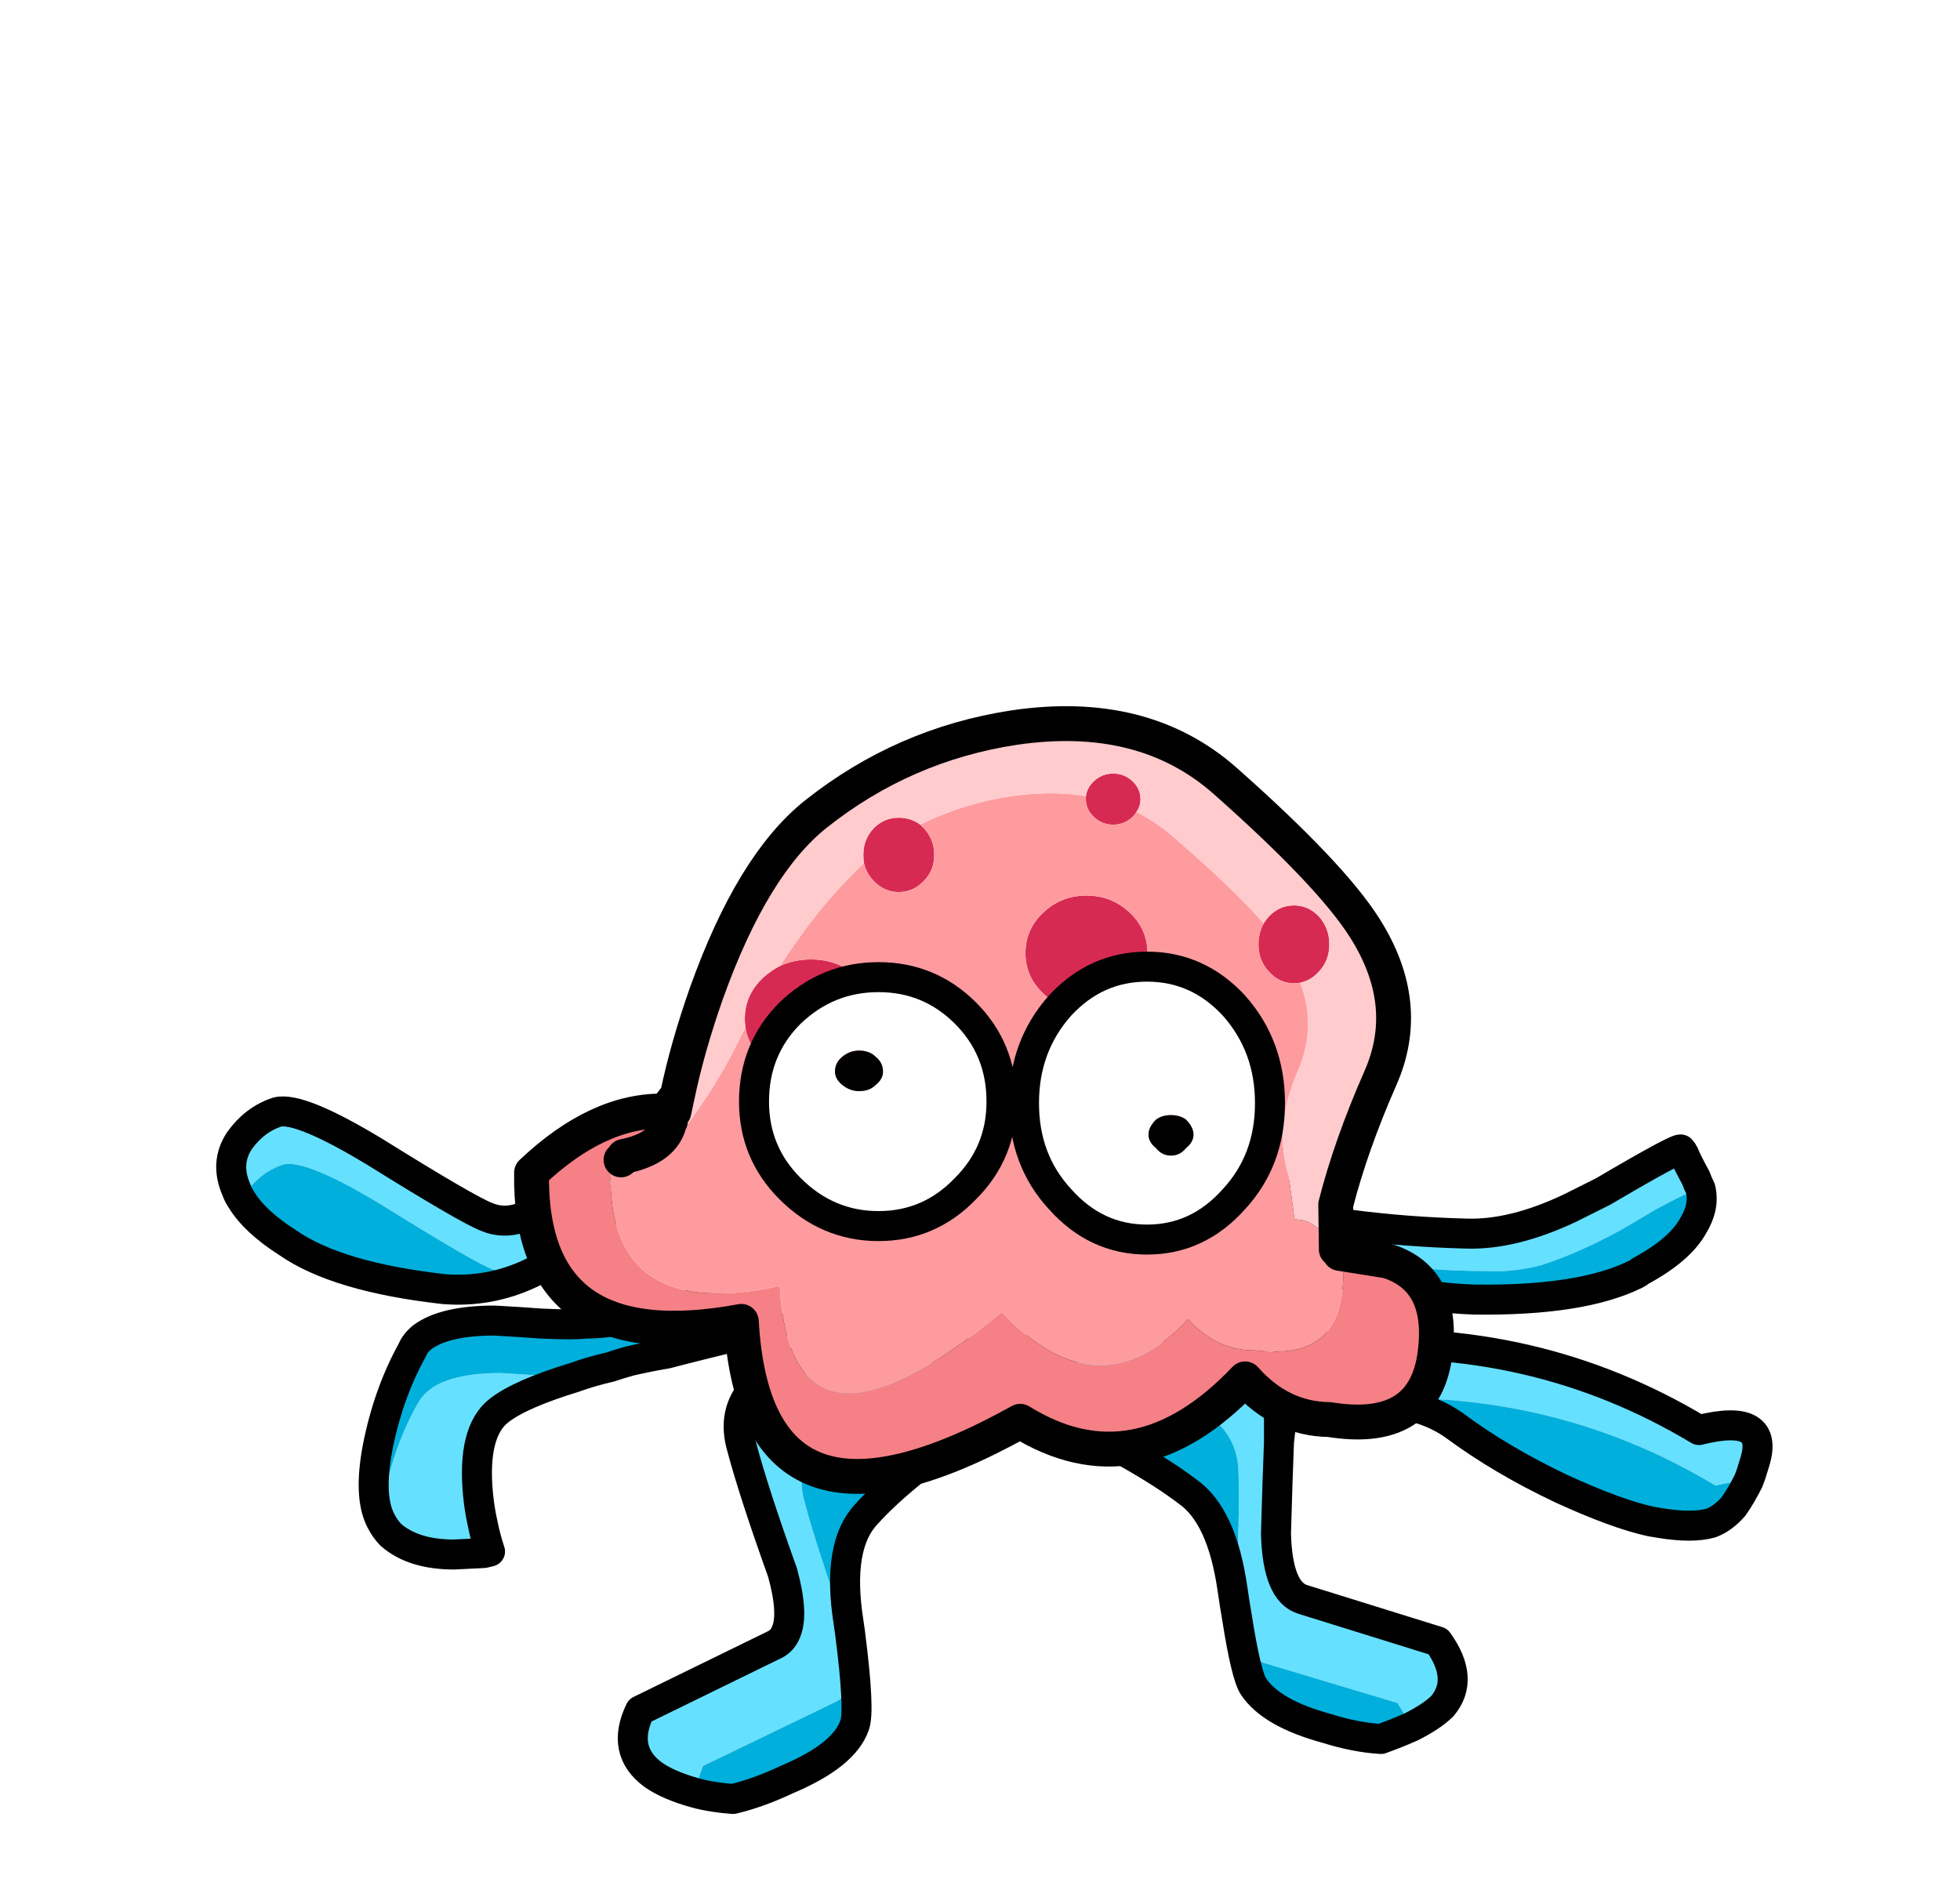 
<svg xmlns="http://www.w3.org/2000/svg" version="1.1" xmlns:xlink="http://www.w3.org/1999/xlink" preserveAspectRatio="none" x="0px" y="0px" width="560px" height="544px" viewBox="0 0 560 544">
<defs>
<filter id="Filter_1" x="-32.064%" y="-36.469%" width="164.129%" height="172.937%" color-interpolation-filters="sRGB">
<feFlood flood-color="#66E0FF" flood-opacity="1" in="SourceGraphic" result="result1"/>

<feGaussianBlur in="SourceGraphic" stdDeviation="18,18" result="result2"/>

<feComposite in2="result2" in="result1" operator="in" result="result3"/>

<feComposite in2="result3" in="SourceGraphic" operator="over" result="result4"/>
</filter>

<g id="Symbol_4_0_Layer1_0_FILL">
<path fill="#66E0FF" stroke="none" d="
M 0.25 6.6
Q 0.5 6.45 0.7 6.3 0.15 6 -0.45 5.75
L 1.2 5.2 -4.3 4.35
Q -5.7 4.75 -6.8 5.25 -8.95 6.2 -8.4 8.05 -8 9.55 -7.05 12.2 -6.659 13.621 -6.95 14.2 -7.069 14.484 -7.3 14.6
L -11.8 16.8
Q -12.45 18.15 -11.35 18.95 -10.85 19.3 -9.95 19.55 -9.95 19.35 -9.85 19.1 -9.8 18.9 -9.7 18.65
L -5.25 16.5
Q -4.433 16.068 -4.9 14.2 -4.929 14.128 -4.95 14.05 -5.9 11.4 -6.3 9.9 -6.85 8.05 -4.7 7.1 -3.65 6.6 -2.2 6.25
L 0.25 6.6
M 8.75 5.15
Q 8.211 4.66 7.3 4.4 6.25 4.05 4.9 3.95
L 1.5 5.1 1.5 6.7 3.6 6
Q 4.9 6.1 6 6.45 8.1 7.05 8.15 8.85 8.2 10.35 8.05 12.95 8.071 13.369 8.1 13.7 8.322 14.964 8.95 15.2
L 13.45 16.55
Q 13.6 16.8 13.7 16.95 13.85 17.2 13.9 17.35 14.6 17 14.95 16.65 15.7 15.75 14.8 14.5
L 10.3 13.1
Q 9.45 12.85 9.4 10.9 9.45 9.1 9.5 7.85 9.5 7.35 9.5 6.95 9.5 6.85 9.5 6.8 9.443 5.781 8.75 5.15
M 1.4 5.15
L 1.2 5.2 -0.45 5.75
Q 0.15 6 0.7 6.3 1.05 6.45 1.4 5.15
M 24.05 9.3
Q 24.7 9.15 25.15 9.15 25.25 8.9 25.35 8.55 25.9 6.85 23.5 7.45 18 4.15 11.4 4.65 10.6 4.7 9.85 4.8
L 9.8 4.8 9.8 4.9 9.75 5.3 9.6 6.95
Q 9.95 6.8 10.35 6.7
L 10.35 6.6
Q 12.855 6.268 15.2 6.45 19.94 6.828 24.05 9.3
M -17 11.35
Q -17.05 10.9 -17.05 10.55 -17.15 10.1 -17.2 9.6 -17.4 7.5 -16.5 6.8 -15.8 6.25 -14 5.7 -14.8 5.65 -16.45 5.55 -18.65 5.55 -19.2 6.55 -20 7.95 -20.35 9.75 -20.4 10.15 -20.45 10.45 -20.3 10.75 -20.1 10.95 -19.35 11.6 -18 11.6
L -17 11.55
Q -17 11.45 -17 11.35
M -23.7 -1.4
Q -22.95 -1.6 -20.4 -0.05 -17.35 1.85 -16.7 2.1 -15.65 2.55 -14.45 1.3 -13.8 0.65 -13.45 -0.05 -13.4 -0.1 -12.85 0.15 -12.4 -0.35 -12 -1 -13.6 -1.9 -13.6 -1.8 -14 -1.05 -14.6 -0.45 -15.8 0.8 -16.9 0.35 -17.55 0.1 -20.6 -1.8 -23.15 -3.35 -23.9 -3.15 -24.65 -2.9 -25.15 -2.2 -25.65 -1.45 -25.25 -0.55 -25.2 -0.4 -25.1 -0.25 -25.05 -0.35 -24.95 -0.45 -24.45 -1.15 -23.7 -1.4
M 23.55 -0.6
Q 23.45 -0.8 23.4 -0.95 23.1 -1.5 23 -1.75 22.95 -1.85 22.9 -1.9 22.85 -2 20.3 -0.5 19.7 -0.2 19.2 0.05 17.3 0.95 15.75 0.9 13.75 0.85 11.85 0.6 11.05 0.5 10.6 0.3 10.1 0.05 10.15 -0.3 10.3 -0.95 8.9 1 9.5 1.35 10.1 1.6 10.95 0.45 10.85 0.95 10.7 1.65 12.55 1.85 14.45 2.15 16.4 2.15 17.3 2.2 18.25 1.95 19.5 1.55 20.95 0.75 21.55 0.4 22.05 0.1 23.25 -0.55 23.55 -0.6 Z"/>

<path fill="#000000" fill-opacity="0.271" stroke="none" d="
M 1.4 5.15
L 1.5 5.1 1.5 4.55
Q 1.45 4.85 1.4 5.15
M 9.5 6.95
Q 9.5 7.35 9.5 7.85
L 9.6 6.95
Q 9.55 6.95 9.5 6.95
M 9.75 5.3
Q 9.253 5.235 8.75 5.15 9.443 5.781 9.5 6.8 9.5 6.85 9.5 6.95 9.55 6.95 9.6 6.95
L 9.75 5.3 Z"/>

<path fill="#00AFDB" stroke="none" d="
M 1.5 6.7
Q 1.55 6.7 1.6 6.75 4.95 8.35 6.45 9.5 7.6 10.3 7.95 12.75 8.024 13.266 8.1 13.7 8.405 15.633 8.65 16 9.25 16.9 11.1 17.4 12.05 17.7 12.9 17.75 13.45 17.55 13.9 17.35 13.85 17.2 13.7 16.95 13.6 16.8 13.45 16.55
L 8.95 15.2
Q 8.322 14.964 8.1 13.7 8.071 13.369 8.05 12.95 8.2 10.35 8.15 8.85 8.1 7.05 6 6.45 4.9 6.1 3.6 6
L 1.5 6.7
M 0.2 6.7
Q 0.2 6.65 0.25 6.6
L -2.2 6.25
Q -3.65 6.6 -4.7 7.1 -6.85 8.05 -6.3 9.9 -5.9 11.4 -4.95 14.05 -4.929 14.128 -4.9 14.2 -4.433 16.068 -5.25 16.5
L -9.7 18.65
Q -9.8 18.9 -9.85 19.1 -9.95 19.35 -9.95 19.55 -9.4 19.7 -8.7 19.75 -7.85 19.55 -6.9 19.1 -5 18.3 -4.65 17.3 -4.462 16.83 -4.8 14.2 -4.826 14.029 -4.85 13.85 -5.25 11.3 -4.25 10.25 -3 8.85 0.2 6.7
M 25.15 9.15
Q 24.7 9.15 24.05 9.3 19.94 6.828 15.2 6.45 12.855 6.268 10.35 6.6
L 10.35 6.7
Q 10.75 6.65 11.2 6.6 11.35 6.6 11.55 6.55 13.95 6.3 15.35 7.3 16.9 8.45 18.9 9.4 20.75 10.25 21.9 10.5 22.052 10.529 22.2 10.55 23.282 10.727 23.9 10.55 24.3 10.4 24.65 10 24.9 9.65 25.15 9.15
M -9.95 3.25
Q -10.05 3.25 -10.1 3.25 -11.1 3.55 -11.9 3.7 -12.95 3.9 -13.6 3.9 -14 3.95 -15.1 3.9 -15.75 3.85 -16.65 3.8 -18.3 3.8 -19.05 4.35 -19.3 4.55 -19.4 4.8 -20.2 6.25 -20.55 8.05 -20.85 9.65 -20.45 10.45 -20.4 10.15 -20.35 9.75 -20 7.95 -19.2 6.55 -18.65 5.55 -16.45 5.55 -14.8 5.65 -14 5.7 -13.45 5.5 -12.8 5.35 -12.5 5.25 -12.15 5.15 -11.5 5 -10.9 4.9 -10.55 4.8 -7.3 4 -9.8 3.15 -9.95 3.25
M -20.4 -0.05
Q -22.95 -1.6 -23.7 -1.4 -24.45 -1.15 -24.95 -0.45 -25.05 -0.35 -25.1 -0.25 -24.65 0.5 -23.55 1.2 -21.9 2.35 -18.35 2.75 -15.3 3 -12.85 0.15 -13.4 -0.1 -13.45 -0.05 -13.8 0.65 -14.45 1.3 -15.65 2.55 -16.7 2.1 -17.35 1.85 -20.4 -0.05
M 22.05 0.1
Q 21.55 0.4 20.95 0.75 19.5 1.55 18.25 1.95 17.3 2.2 16.4 2.15 14.45 2.15 12.55 1.85 10.7 1.65 10.85 0.95 10.95 0.45 10.1 1.6 13 3 16 3.1 19.6 3.15 21.4 2.25 21.5 2.2 21.55 2.15 22.85 1.45 23.3 0.65 23.7 0 23.55 -0.6 23.25 -0.55 22.05 0.1 Z"/>

<path fill="#00CCFF" stroke="none" d="
M -17.05 10.55
Q -17.05 10.9 -17 11.35 -17 11.45 -17 11.55
L -16.8 11.5
Q -16.95 11.05 -17.05 10.55 Z"/>
</g>

<g id="squid_head_0_Layer0_0_FILL">
<path fill="#91E9FF" stroke="none" d="
M 7.95 37.25
Q 11.45 36.55 11.9 34.2 10.1 35.85 7.8 37.15 8.1 37 7.95 37.25 Z"/>

<path fill="#01A5CD" stroke="none" d="
M 11.9 34.2
L 11.95 34.2
Q 11.95 34.1 11.5 33.35
L 11.9 34.2 Z"/>

<path fill="#D72A53" stroke="none" d="
M 28.05 21.8
Q 26.4 20.3 24.05 20.3 22.611 20.3 21.4 20.85 20.659 21.219 20 21.8 18.35 23.3 18.35 25.4 18.35 25.784 18.4 26.15 18.652 27.775 20 29 21.7 30.5 24.05 30.5 26.4 30.5 28.05 29 29.75 27.5 29.75 25.4 29.75 23.3 28.05 21.8
M 33.45 8.7
Q 32.646 8.1 31.6 8.1 30.35 8.1 29.45 9 28.55 9.95 28.55 11.3 28.55 11.686 28.6 12 28.807 12.907 29.45 13.55 30.35 14.5 31.6 14.5 32.85 14.5 33.75 13.55 34.65 12.65 34.65 11.3 34.65 9.95 33.75 9 33.603 8.853 33.45 8.7
M 52.4 6.5
Q 52.4 5.6 51.7 4.95 51 4.3 50.05 4.3 49.1 4.3 48.4 4.95 47.802 5.505 47.7 6.25 47.7 6.369 47.7 6.5 47.7 7.4 48.4 8.05 49.1 8.7 50.05 8.7 51 8.7 51.7 8.05 51.912 7.853 52.05 7.6 52.4 7.127 52.4 6.5
M 44.05 23.25
Q 45.6 24.7 47.75 24.7 49.9 24.7 51.45 23.25 53 21.8 53 19.75 53 17.7 51.45 16.25 49.9 14.8 47.75 14.8 45.6 14.8 44.05 16.25 42.5 17.7 42.5 19.75 42.5 21.8 44.05 23.25
M 63.45 16.6
Q 63.181 16.899 63 17.2 62.55 18.018 62.55 19 62.55 20.4 63.45 21.35 64.35 22.35 65.6 22.35 65.899 22.35 66.15 22.3 67.065 22.111 67.75 21.35 68.65 20.4 68.65 19 68.65 17.6 67.75 16.6 66.85 15.65 65.6 15.65 64.35 15.65 63.45 16.6 Z"/>

<path fill="#F58085" stroke="none" d="
M 69.55 45.6
Q 70.05 47.1 69.7 49.35 69.7 49.45 69.65 49.6 68.7 54.75 62.35 53.95 58.95 54 56.5 51.25 48.9 59.5 40.45 50.65 22.35 65.65 21.35 48.4 7.25 51.5 6.8 39.8 6.75 39.2 6.75 38.55 7.4 37.9 7.7 37.55 7.9 37.35 7.95 37.25 8.1 37 7.8 37.15 10.1 35.85 11.9 34.2
L 11.5 33.35
Q 5.75 33.2 0 38.65 -0.25 54.85 18.05 51.45 19.25 72.75 42.05 60.05 52.05 66.25 61.4 56.4 64.45 59.85 68.65 59.9 76.65 61.2 77.7 54.55 78.7 47.85 73.65 46.25
L 69.55 45.6 Z"/>

<path fill="#FE9B9F" stroke="none" d="
M 65.6 22.35
Q 64.35 22.35 63.45 21.35 62.55 20.4 62.55 19 62.55 18.018 63 17.2 60.285 14.092 55.05 9.6 53.654 8.424 52.05 7.6 51.912 7.853 51.7 8.05 51 8.7 50.05 8.7 49.1 8.7 48.4 8.05 47.7 7.4 47.7 6.5 47.7 6.369 47.7 6.25 44.362 5.687 40.35 6.4 36.609 7.104 33.45 8.7 33.603 8.853 33.75 9 34.65 9.95 34.65 11.3 34.65 12.65 33.75 13.55 32.85 14.5 31.6 14.5 30.35 14.5 29.45 13.55 28.807 12.907 28.6 12 27.996 12.593 27.4 13.2 24.266 16.363 21.4 20.85 22.611 20.3 24.05 20.3 26.4 20.3 28.05 21.8 29.75 23.3 29.75 25.4 29.75 27.5 28.05 29 26.4 30.5 24.05 30.5 21.7 30.5 20 29 18.652 27.775 18.4 26.15 18.05 26.838 17.7 27.55 15.9 31.15 13.3 34.65 12.95 34.7 12.9 34.15 12.4 34.15 11.95 34.2
L 11.9 34.2
Q 11.45 36.55 7.95 37.25 7.9 37.35 7.7 37.55 7.4 37.9 6.75 38.55 6.75 39.2 6.8 39.8 7.25 51.5 21.35 48.4 22.35 65.65 40.45 50.65 48.9 59.5 56.5 51.25 58.95 54 62.35 53.95 68.7 54.75 69.65 49.6 69.7 49.45 69.7 49.35 70.05 47.1 69.55 45.6 69.255 44.812 69.25 45.15
L 69.25 45.25
Q 67.85 43.15 66.4 42.75
L 65.65 42.65 65.15 38.9
Q 63.85 34.8 65.9 30 67.604 26.146 66.15 22.3 65.899 22.35 65.6 22.35
M 47.75 24.7
Q 45.6 24.7 44.05 23.25 42.5 21.8 42.5 19.75 42.5 17.7 44.05 16.25 45.6 14.8 47.75 14.8 49.9 14.8 51.45 16.25 53 17.7 53 19.75 53 21.8 51.45 23.25 49.9 24.7 47.75 24.7 Z"/>

<path fill="#FFCBCD" stroke="none" d="
M 63 17.2
Q 63.181 16.899 63.45 16.6 64.35 15.65 65.6 15.65 66.85 15.65 67.75 16.6 68.65 17.6 68.65 19 68.65 20.4 67.75 21.35 67.065 22.111 66.15 22.3 67.604 26.146 65.9 30 63.85 34.8 65.15 38.9
L 65.65 42.65 66.4 42.75
Q 67.85 43.15 69.25 45.25
L 69.25 45.15 69.2 41.4
Q 70.5 36.3 73.05 30.5 75.85 24.15 71.7 17.6 68.8 13 59.65 4.9 52.6 -1.3 41.5 0.35 32 1.8 24.45 7.8 19 12.15 15.05 23.2 13.4 27.9 12.55 32 12.4 32.7 12.25 33.4 11.9 33.35 11.5 33.35 11.95 34.1 11.95 34.2 12.4 34.15 12.9 34.15 12.95 34.7 13.3 34.65 15.9 31.15 17.7 27.55 18.05 26.838 18.4 26.15 18.35 25.784 18.35 25.4 18.35 23.3 20 21.8 20.659 21.219 21.4 20.85 24.266 16.363 27.4 13.2 27.996 12.593 28.6 12 28.55 11.686 28.55 11.3 28.55 9.95 29.45 9 30.35 8.1 31.6 8.1 32.646 8.1 33.45 8.7 36.609 7.104 40.35 6.4 44.362 5.687 47.7 6.25 47.802 5.505 48.4 4.95 49.1 4.3 50.05 4.3 51 4.3 51.7 4.95 52.4 5.6 52.4 6.5 52.4 7.127 52.05 7.6 53.654 8.424 55.05 9.6 60.285 14.092 63 17.2 Z"/>
</g>

<g id="Symbol_4_0_Layer0_0_FILL">
<path fill="#FFFFFF" stroke="none" d="
M -0.95 -6.45
Q -2.15 -7.65 -3.85 -7.65 -5.55 -7.65 -6.8 -6.45 -8 -5.25 -8 -3.5 -8 -1.8 -6.8 -0.6 -5.55 0.65 -3.85 0.65 -2.15 0.65 -0.95 -0.6 0.25 -1.8 0.25 -3.5 0.25 -5.25 -0.95 -6.45
M -5.05 -5
Q -4.8 -5.2 -4.5 -5.2 -4.15 -5.2 -3.95 -5 -3.7 -4.8 -3.7 -4.5 -3.7 -4.25 -3.95 -4.05 -4.15 -3.85 -4.5 -3.85 -4.8 -3.85 -5.05 -4.05 -5.3 -4.25 -5.3 -4.5 -5.3 -4.8 -5.05 -5
M 8 -6.7
Q 6.8 -8 5.1 -8 3.4 -8 2.2 -6.7 1 -5.35 1 -3.45 1 -1.55 2.2 -0.25 3.4 1.1 5.1 1.1 6.8 1.1 8 -0.25 9.2 -1.55 9.2 -3.45 9.2 -5.35 8 -6.7
M 5.4 -1.95
Q 5.15 -2.15 5.15 -2.4 5.15 -2.65 5.4 -2.9 5.6 -3.05 5.9 -3.05 6.2 -3.05 6.4 -2.9 6.65 -2.65 6.65 -2.4 6.65 -2.15 6.4 -1.95 6.2 -1.7 5.9 -1.7 5.6 -1.7 5.4 -1.95 Z"/>

<path fill="#000000" stroke="none" d="
M -4.5 -5.2
Q -4.8 -5.2 -5.05 -5 -5.3 -4.8 -5.3 -4.5 -5.3 -4.25 -5.05 -4.05 -4.8 -3.85 -4.5 -3.85 -4.15 -3.85 -3.95 -4.05 -3.7 -4.25 -3.7 -4.5 -3.7 -4.8 -3.95 -5 -4.15 -5.2 -4.5 -5.2
M 5.15 -2.4
Q 5.15 -2.15 5.4 -1.95 5.6 -1.7 5.9 -1.7 6.2 -1.7 6.4 -1.95 6.65 -2.15 6.65 -2.4 6.65 -2.65 6.4 -2.9 6.2 -3.05 5.9 -3.05 5.6 -3.05 5.4 -2.9 5.15 -2.65 5.15 -2.4 Z"/>
</g>

<path id="Symbol_4_0_Layer1_0_1_STROKES" stroke="#000000" stroke-width="1" stroke-linejoin="round" stroke-linecap="round" fill="none" d="
M 10.1 1.6
Q 9.5 1.35 8.9 1 10.3 -0.95 10.15 -0.3 10.1 0.05 10.6 0.3 11.05 0.5 11.85 0.6 13.75 0.85 15.75 0.9 17.3 0.95 19.2 0.05 19.7 -0.2 20.3 -0.5 22.85 -2 22.9 -1.9 22.95 -1.85 23 -1.75 23.1 -1.5 23.4 -0.95 23.45 -0.8 23.55 -0.6 23.7 0 23.3 0.65 22.85 1.45 21.55 2.15 21.5 2.2 21.4 2.25 19.6 3.15 16 3.1 13 3 10.1 1.6 Z
M 25.15 9.15
Q 25.25 8.9 25.35 8.55 25.9 6.85 23.5 7.45 18 4.15 11.4 4.65 10.6 4.7 9.85 4.8
L 9.8 4.8 9.8 4.9 9.75 5.325 9.6 6.95
Q 9.95 6.8 10.35 6.7 10.75 6.65 11.2 6.6 11.35 6.6 11.55 6.55 13.95 6.3 15.35 7.3 16.9 8.45 18.9 9.4 20.75 10.25 21.9 10.5 22.052 10.529 22.2 10.55 23.282 10.727 23.9 10.55 24.3 10.4 24.65 10 24.9 9.65 25.15 9.15 Z
M 1.5 5.1
L 4.9 3.95
Q 6.25 4.05 7.3 4.4 8.211 4.66 8.75 5.15 9.443 5.781 9.5 6.8 9.5 6.85 9.5 6.95 9.55 6.95 9.6 6.95
L 9.5 7.85
Q 9.45 9.1 9.4 10.9 9.45 12.85 10.3 13.1
L 14.8 14.5
Q 15.7 15.75 14.95 16.65 14.6 17 13.9 17.35 13.45 17.55 12.9 17.75 12.05 17.7 11.1 17.4 9.25 16.9 8.65 16 8.405 15.633 8.1 13.7 8.024 13.266 7.95 12.75 7.6 10.3 6.45 9.5 4.95 8.35 1.6 6.75 1.55 6.7 1.5 6.7
L 1.5 5.1 1.4 5.15
Q 1.05 6.45 0.7 6.3 0.5 6.45 0.25 6.6 0.2 6.65 0.2 6.7 -3 8.85 -4.25 10.25 -5.25 11.3 -4.85 13.85 -4.826 14.029 -4.8 14.2 -4.462 16.83 -4.65 17.3 -5 18.3 -6.9 19.1 -7.85 19.55 -8.7 19.75 -9.4 19.7 -9.95 19.55 -10.85 19.3 -11.35 18.95 -12.45 18.15 -11.8 16.8
L -7.3 14.6
Q -7.069 14.484 -6.95 14.225 -6.659 13.621 -7.05 12.2 -8 9.55 -8.4 8.05 -8.95 6.2 -6.8 5.25 -5.7 4.75 -4.3 4.35
L 1.2 5.2 1.4 5.15
Q 1.45 4.85 1.5 4.55
L 1.5 5.1 Z
M 9.5 6.95
Q 9.5 7.35 9.5 7.85
M -25.1 -0.25
Q -24.65 0.5 -23.55 1.2 -21.9 2.35 -18.35 2.75 -15.3 3 -12.85 0.15 -12.4 -0.35 -12 -1 -13.6 -1.9 -13.6 -1.8 -14 -1.05 -14.6 -0.45 -15.8 0.8 -16.9 0.35 -17.55 0.1 -20.6 -1.8 -23.15 -3.35 -23.9 -3.15 -24.65 -2.9 -25.15 -2.2 -25.65 -1.45 -25.25 -0.55 -25.2 -0.4 -25.1 -0.25 Z
M -14 5.7
Q -13.45 5.5 -12.8 5.35 -12.5 5.25 -12.15 5.15 -11.5 5 -10.9 4.9 -10.55 4.8 -7.3 4 -9.8 3.15 -9.95 3.25 -10.05 3.25 -10.1 3.25 -11.1 3.55 -11.9 3.7 -12.95 3.9 -13.6 3.9 -14 3.95 -15.1 3.9 -15.75 3.85 -16.65 3.8 -18.3 3.8 -19.05 4.35 -19.3 4.55 -19.4 4.8 -20.2 6.25 -20.55 8.05 -20.85 9.65 -20.45 10.45
M -14 5.7
Q -15.8 6.25 -16.5 6.8 -17.4 7.5 -17.2 9.6 -17.15 10.1 -17.05 10.55 -16.95 11.05 -16.8 11.5
L -17 11.55 -18 11.6
Q -19.35 11.6 -20.1 10.95 -20.3 10.75 -20.45 10.45
M 0.7 6.3
Q 0.15 6 -0.45 5.75
L 1.2 5.2"/>

<path id="squid_head_0_Layer0_0_1_STROKES" stroke="#000000" stroke-width="3" stroke-linejoin="round" stroke-linecap="round" fill="none" d="
M 69.25 45.25
L 69.25 45.15 69.2 41.4
Q 70.5 36.3 73.05 30.5 75.85 24.15 71.7 17.6 68.8 13 59.65 4.9 52.6 -1.3 41.5 0.35 32 1.8 24.45 7.8 19 12.15 15.05 23.2 13.4 27.9 12.55 32 12.4 32.7 12.25 33.4 11.9 33.35 11.5 33.35 11.95 34.1 11.95 34.2
M 69.55 45.6
L 73.65 46.25
Q 78.7 47.85 77.7 54.55 76.65 61.2 68.65 59.9 64.45 59.85 61.4 56.4 52.05 66.25 42.05 60.05 19.25 72.75 18.05 51.45 -0.25 54.85 0 38.65 5.75 33.2 11.5 33.35
L 12.55 32
M 7.95 37.25
Q 7.9 37.35 7.7 37.55
M 11.95 34.2
L 11.9 34.2
Q 11.45 36.55 7.95 37.25"/>

<path id="Symbol_4_0_Layer0_0_1_STROKES" stroke="#000000" stroke-width="1" stroke-linejoin="round" stroke-linecap="round" fill="none" d="
M 5.1 -8
Q 6.8 -8 8 -6.7 9.2 -5.35 9.2 -3.45 9.2 -1.55 8 -0.25 6.8 1.1 5.1 1.1 3.4 1.1 2.2 -0.25 1 -1.55 1 -3.45 1 -5.35 2.2 -6.7 3.4 -8 5.1 -8 Z
M -0.95 -6.45
Q 0.25 -5.25 0.25 -3.5 0.25 -1.8 -0.95 -0.6 -2.15 0.65 -3.85 0.65 -5.55 0.65 -6.8 -0.6 -8 -1.8 -8 -3.5 -8 -5.25 -6.8 -6.45 -5.55 -7.65 -3.85 -7.65 -2.15 -7.65 -0.95 -6.45 Z"/>
</defs>

<g transform="matrix( 8.571, 0, 0, 8.571, 284,344.8) ">
<g transform="matrix( 1, 0, 0, 1, 0,0) ">
<use xlink:href="#Symbol_4_0_Layer1_0_FILL"/>

<use xlink:href="#Symbol_4_0_Layer1_0_1_STROKES"/>
</g>

<g filter="url(#Filter_1)" transform="matrix( 0.117, 0, 0, 0.117, -33.1,-40.2) ">
<g transform="matrix( 3.311, 0, 0, 3.311, 151.15,205.95) ">
<g transform="matrix( 1, 0, 0, 1, 0,0) ">
<use xlink:href="#squid_head_0_Layer0_0_FILL"/>

<use xlink:href="#squid_head_0_Layer0_0_1_STROKES"/>
</g>
</g>
</g>

<g transform="matrix( 1, 0, 0, 1, 0,0) ">
<use xlink:href="#Symbol_4_0_Layer0_0_FILL"/>

<use xlink:href="#Symbol_4_0_Layer0_0_1_STROKES"/>
</g>
</g>
</svg>
